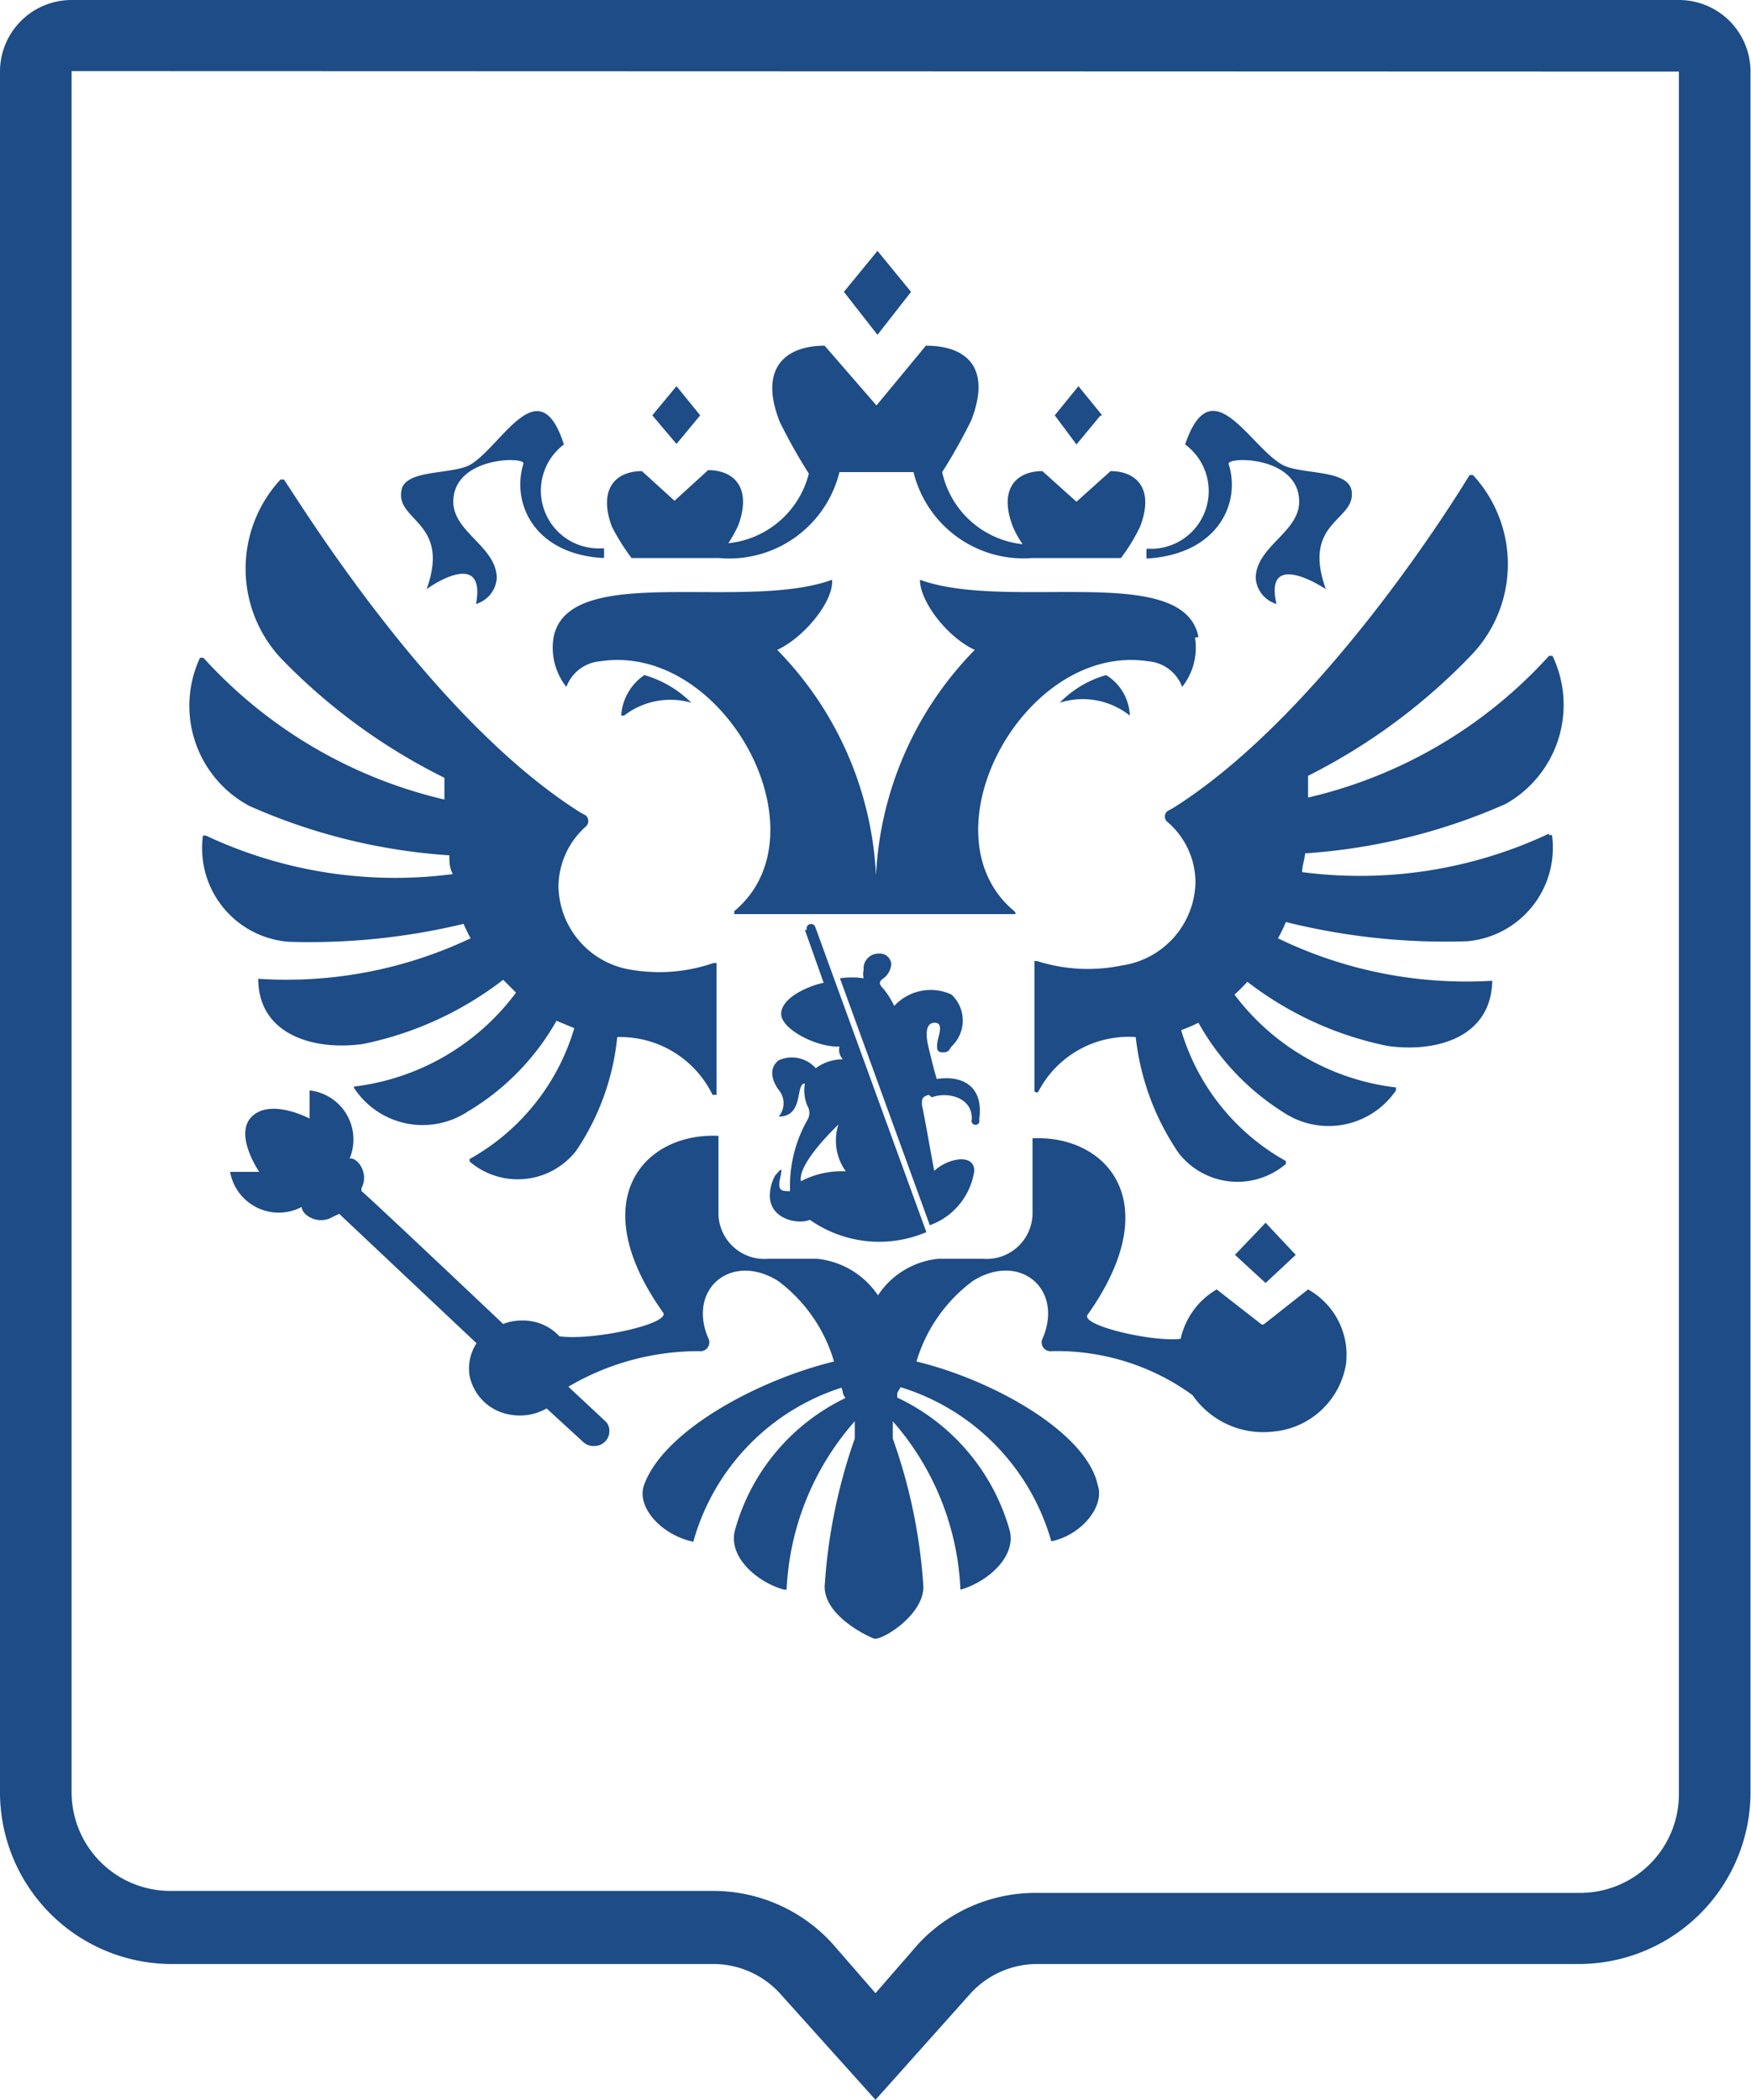 <svg xmlns="http://www.w3.org/2000/svg" viewBox="0 0 35.46 42.52"><defs><style>.cls-1{fill:#1d4c86;}</style></defs><title>icon-1</title><g id="Слой_2" data-name="Слой 2"><g id="Слой_2-2" data-name="Слой 2"><path class="cls-1" d="M22.88,14.49a1.53,1.53,0,0,0-1.42-.26,2.13,2.13,0,0,1,.94-.56A1,1,0,0,1,22.88,14.49Zm1.39-1.59c-.29-1.53-3.85-.51-5.64-1.16,0,.44.55,1.16,1.11,1.42a7,7,0,0,0-2,4.57,7,7,0,0,0-2-4.57c.56-.26,1.15-1,1.11-1.42-1.79.65-5.35-.37-5.64,1.17a1.28,1.28,0,0,0,.26,1,.8.8,0,0,1,.69-.52c2.51-.38,4.6,3.49,2.71,5.06,0,0,0,.06,0,.06h5.67s.06,0,0-.06c-1.89-1.57.2-5.44,2.71-5.06a.8.8,0,0,1,.69.52,1.28,1.28,0,0,0,.26-1Zm.61-3.51c0-.15,1.43-.15,1.43.77,0,.62-.88.91-.88,1.55a.59.59,0,0,0,.42.52c-.23-1,.71-.49,1-.3-.5-1.39.63-1.38.52-2-.08-.44-1.06-.31-1.42-.53C25.28,9,24.53,7.44,24,9a1.17,1.17,0,0,1-.78,2.11,1.33,1.33,0,0,0,0,.2C24.65,11.23,25.14,10.2,24.88,9.39ZM8.64,11.93c.26-.19,1.19-.73,1,.3a.59.59,0,0,0,.42-.52c0-.64-.88-.93-.88-1.55,0-.92,1.47-.92,1.42-.77-.25.81.23,1.84,1.63,1.91a1.33,1.33,0,0,0,0-.2A1.17,1.17,0,0,1,11.42,9c-.5-1.55-1.24,0-1.88.4-.35.22-1.34.09-1.41.53-.12.63,1,.63.51,2Zm4,2.56A1.53,1.53,0,0,1,14,14.23a2.21,2.21,0,0,0-.95-.56,1.07,1.07,0,0,0-.47.82Zm5.81-8.58-.68-.83-.68.83.68.87.68-.87Zm3.87,2.5-.48-.59-.48.59L21.8,9l.48-.58Zm3.92,17-.61-.65-.62.65.62.57.61-.57Zm-12.06-17-.48-.59-.49.59.49.58.48-.58ZM12.76,11.3h1.8A2.3,2.3,0,0,0,17,9.56H18.5a2.29,2.29,0,0,0,2.4,1.74h1.8a3.62,3.62,0,0,0,.39-.64c.29-.76-.07-1.12-.6-1.12l-.69.62-.69-.62c-.53,0-.89.36-.6,1.12a1.93,1.93,0,0,0,.2.36,1.87,1.87,0,0,1-1.63-1.46,11,11,0,0,0,.59-1.05C20.09,7.42,19.55,7,18.75,7l-1,1.21L16.7,7c-.79,0-1.34.45-.91,1.54a11,11,0,0,0,.59,1.05A1.88,1.88,0,0,1,14.75,11a2.76,2.76,0,0,0,.2-.36c.28-.76-.08-1.12-.61-1.12l-.68.62L13,9.54c-.53,0-.89.36-.61,1.12a4.17,4.17,0,0,0,.4.64Zm18.61,5.58a9,9,0,0,1-5,.78c0-.13.05-.25.06-.38a12,12,0,0,0,4.06-1,2.3,2.3,0,0,0,.95-3,0,0,0,0,0-.07,0,9.47,9.47,0,0,1-4.88,2.87c0-.15,0-.29,0-.44a12.1,12.1,0,0,0,3.34-2.48,2.66,2.66,0,0,0,0-3.61s-.05,0-.07,0h0c-.29.48-3,4.85-6,6.74l-.11.06a.14.14,0,0,0,0,.23,1.62,1.62,0,0,1,.56,1.22,1.74,1.74,0,0,1-1.49,1.68A3.39,3.39,0,0,1,21,19.46s-.05,0-.05,0v2.64s.06.05.08,0A2.06,2.06,0,0,1,23,21a5.16,5.16,0,0,0,.87,2.35,1.51,1.51,0,0,0,2.17.22,0,0,0,0,0,0-.06h0a4.49,4.49,0,0,1-2.12-2.65,3.68,3.68,0,0,0,.35-.15A5.05,5.05,0,0,0,26,22.53a1.65,1.65,0,0,0,2.27-.45s0,0,0-.06A4.79,4.79,0,0,1,25,20.14a3.19,3.19,0,0,0,.26-.26,6.89,6.89,0,0,0,2.84,1.3c1,.14,2.1-.18,2.12-1.32a0,0,0,0,0,0,0A8.74,8.74,0,0,1,25.88,19a2.49,2.49,0,0,0,.16-.33,13.33,13.33,0,0,0,3.67.39,1.9,1.9,0,0,0,1.72-2.15s0,0-.06,0Zm-22,1.79c.05.11.1.22.16.33a8.7,8.7,0,0,1-4.3.82,0,0,0,0,0,0,0c0,1.14,1.14,1.46,2.12,1.32a6.89,6.89,0,0,0,2.84-1.3l.26.26A4.8,4.8,0,0,1,7.19,22s-.05,0,0,.06a1.66,1.66,0,0,0,2.28.45,5,5,0,0,0,1.8-1.84l.36.15a4.49,4.49,0,0,1-2.12,2.65,0,0,0,0,0,0,.05h0a1.5,1.5,0,0,0,2.16-.22A5,5,0,0,0,12.5,21a2.08,2.08,0,0,1,1.93,1.17s.08,0,.08,0V19.5a0,0,0,0,0-.06,0,3.36,3.36,0,0,1-1.65.14,1.74,1.74,0,0,1-1.49-1.68,1.64,1.64,0,0,1,.55-1.22.15.15,0,0,0,0-.23l-.11-.06c-3-1.89-5.67-6.26-6-6.74a0,0,0,0,0-.07,0h0a2.66,2.66,0,0,0,0,3.61A12,12,0,0,0,9,15.75c0,.15,0,.29,0,.44a9.5,9.5,0,0,1-4.88-2.87,0,0,0,0,0-.07,0,2.3,2.3,0,0,0,1,3,11.89,11.89,0,0,0,4.05,1c0,.13,0,.25.07.38a9,9,0,0,1-5-.78,0,0,0,0,0-.06,0,1.9,1.9,0,0,0,1.73,2.15,13.3,13.3,0,0,0,3.66-.39Zm16.18,8.15-.91-.71a1.54,1.54,0,0,0-.73,1c-.55.07-2-.26-1.89-.48,1.63-2.29.39-3.65-1.11-3.58v1.54a.93.93,0,0,1-1,.9H19a1.66,1.66,0,0,0-1.22.74,1.69,1.69,0,0,0-1.23-.74h-1a.93.93,0,0,1-1-.9V23c-1.5-.07-2.75,1.29-1.12,3.58.15.22-1.38.57-2.1.48a1,1,0,0,0-.76-.32,1,1,0,0,0-.38.07s-2.82-2.67-2.87-2.69l0-.06c.16-.3-.08-.63-.24-.6a1,1,0,0,0-.81-1.38c0,.19,0,.57,0,.57s-.77-.41-1.16-.05.14,1.13.14,1.13-.4,0-.59,0a1,1,0,0,0,1.45.71c0,.16.33.38.63.2l.13-.06S9.65,27.2,9.65,27.2a.94.94,0,0,0-.14.66,1,1,0,0,0,.79.78,1.1,1.1,0,0,0,.77-.12l.73.67a.31.31,0,0,0,.25.09.3.3,0,0,0,.29-.32.26.26,0,0,0-.09-.19l-.74-.69a5.19,5.19,0,0,1,2.65-.72.18.18,0,0,0,.18-.27c-.42-1,.48-1.74,1.42-1.15a3.14,3.14,0,0,1,1.13,1.63c-1.53.37-3.46,1.4-3.85,2.51-.15.44.35,1,1,1.14,0,0,0,0,0,0h0a4.56,4.56,0,0,1,3-3.12c.05.12,0,.08.08.21A4.21,4.21,0,0,0,14.88,31c-.13.55.48,1.05,1,1.19a0,0,0,0,0,.05,0,5.52,5.52,0,0,1,1.38-3.41l0,.35a11.12,11.12,0,0,0-.61,3c0,.59.86,1,1,1.05s1-.46,1-1.05a11,11,0,0,0-.62-3c0-.12,0-.23,0-.35a5.52,5.52,0,0,1,1.37,3.41s0,0,0,0h0c.51-.14,1.13-.64,1-1.19a4.24,4.24,0,0,0-2.28-2.7c0-.13,0-.09.07-.21a4.57,4.57,0,0,1,3.05,3.12,0,0,0,0,0,0,0c.6-.12,1.09-.7.94-1.14C22,29,20.1,27.94,18.56,27.57a3.14,3.14,0,0,1,1.14-1.63c.93-.59,1.84.14,1.42,1.15a.18.18,0,0,0,.18.27,4.67,4.67,0,0,1,2.85.89,1.74,1.74,0,0,0,1.62.74,1.64,1.64,0,0,0,1.49-1.38,1.52,1.52,0,0,0-.77-1.5l-.9.71Zm-6.68-4.6c.32-.12.83,0,.81.45a.08.08,0,1,0,.15,0c.1-.7-.37-.9-.86-.82-.07-.24-.12-.45-.17-.66s-.07-.48.13-.48.06.29.05.42,0,.18.12.18.13-.07.17-.12a.72.72,0,0,0,0-1.05,1,1,0,0,0-1.16.23,1.69,1.69,0,0,0-.23-.36c-.07-.07-.09-.13,0-.19a.41.41,0,0,0,.17-.29.23.23,0,0,0-.25-.22.3.3,0,0,0-.31.33.35.35,0,0,0,0,.17,1.6,1.6,0,0,0-.48,0l1.82,5a1.38,1.38,0,0,0,.9-1.1c0-.37-.55-.25-.81,0-.09-.47-.16-.9-.25-1.34,0-.12,0-.16.14-.2Zm-2.57-3.39.38,1.07c-.33.07-.86.31-.86.63s.75.69,1.18.66a.28.28,0,0,0,.07.26.93.93,0,0,0-.55.18.65.65,0,0,0-.75-.16c-.17.13-.18.35,0,.6a.42.42,0,0,1,0,.54c.52,0,.33-.67.53-.67a.81.81,0,0,0,.05.45.28.28,0,0,1,0,.29A2.71,2.71,0,0,0,16,24.12c-.17,0-.26,0-.2-.27s0-.15-.1-.05a.87.87,0,0,0-.11.41c0,.49.59.59.81.49a2.44,2.44,0,0,0,2.36.25l-2.25-6.18a.09.09,0,1,0-.17.06Zm-.08,5.09c-.05-.25.31-.71.76-1.15a1.06,1.06,0,0,0,.15.95,1.75,1.75,0,0,0-.91.2Z"/><path class="cls-1" d="M17.73,42.52l-1.94-2.16a1.83,1.83,0,0,0-1.34-.59h-11A3.48,3.48,0,0,1,0,36.29V1.45A1.45,1.45,0,0,1,1.45,0H34a1.45,1.45,0,0,1,1.45,1.45V36.29A3.48,3.48,0,0,1,32,39.77H21a1.83,1.83,0,0,0-1.34.59ZM1.45,1.44V36.29a2,2,0,0,0,2,2h11a3.26,3.26,0,0,1,2.41,1.07l.87,1,.87-1A3.24,3.24,0,0,1,21,38.33H32a2,2,0,0,0,2-2V1.45Z"/></g></g></svg>